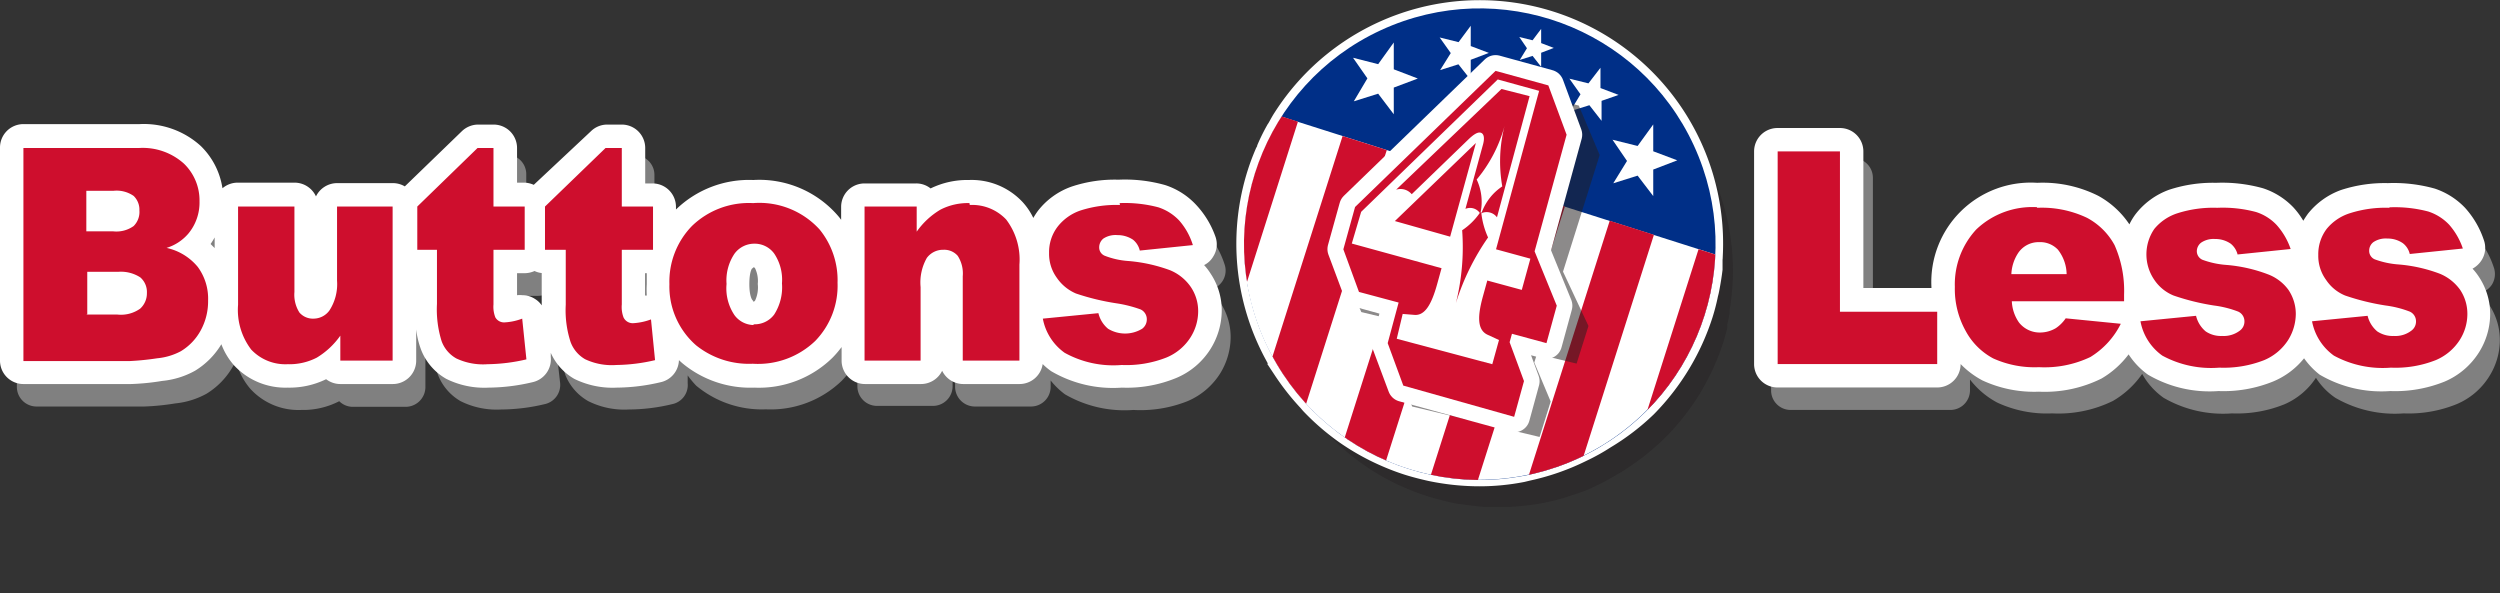 <svg class="h-16" xmlns="http://www.w3.org/2000/svg" xmlns:xlink="http://www.w3.org/1999/xlink" viewBox="0 0 160.14 38.01">
    <rect x="0" y="0" width="160.14" height="38.01" fill="#333333" stroke="none"/>
    <clipPath id="a" transform="translate(-2.41 -2.3)">
        <circle cx="97.19" cy="17.9" r="15.1" transform="matrix(.908 -.419 .419 .908 1.45 42.41)"></circle>
    </clipPath>
    <g transform="translate(-2.41 -2.3)">
        <path d="m79.9 20.86a1.28 1.28 0 0 0 .83-.57 1.24 1.24 0 0 0 .11-1.09 5.6 5.6 0 0 0 -1.15-2 4.41 4.41 0 0 0 -1.84-1.17 9.61 9.61 0 0 0 -2.85-.3 8.81 8.81 0 0 0 -3 .42 4.5 4.5 0 0 0 -2 1.48 3.72 3.72 0 0 0 -.51.94 4.15 4.15 0 0 0 -.83-1.49 4.2 4.2 0 0 0 -3.27-1.35 5 5 0 0 0 -2.47.58 1.25 1.25 0 0 0 -.92-.31h-3.37a1.25 1.25 0 0 0 -1.26 1.26v1.66a5.72 5.72 0 0 0 -.66-1 6.42 6.42 0 0 0 -5.21-2.17 6.48 6.48 0 0 0 -4.8 1.84 5.34 5.34 0 0 0 -.39.44v-.8a1.26 1.26 0 0 0 -1.26-1.23h-.72v-2.5a1.25 1.25 0 0 0 -1.26-1.25h-1.07a1.22 1.22 0 0 0 -.87.35l-3.69 3.56a1.26 1.26 0 0 0 -.61-.16h-.71v-2.5a1.26 1.26 0 0 0 -1.22-1.3h-1a1.26 1.26 0 0 0 -.88.35l-3.81 3.68a1.24 1.24 0 0 0 -.81-.23h-3.59a1.26 1.26 0 0 0 -1.26 1.26v4.74a2.58 2.58 0 0 1 -.14 1.09l1 .78-1-.66a1.75 1.75 0 0 1 -.06-.53v-5.47a1.25 1.25 0 0 0 -1.24-1.21h-3.61a1.25 1.25 0 0 0 -1.16.79 4.48 4.48 0 0 0 -1.34-3.26 5.19 5.19 0 0 0 -3.75-1.33h-7.5a1.25 1.25 0 0 0 -1.26 1.25v13.63a1.26 1.26 0 0 0 1.26 1.26h6.89a15.26 15.26 0 0 0 2-.2 5.19 5.19 0 0 0 2-.62 4.87 4.87 0 0 0 1.72-1.8c.06-.11.11-.23.16-.34a4.29 4.29 0 0 0 .93 1.83 4.17 4.17 0 0 0 3.26 1.35 5.06 5.06 0 0 0 2.43-.56 1.24 1.24 0 0 0 .88.36h3.38a1.27 1.27 0 0 0 1.26-1.26v-5.91a1.13 1.13 0 0 0 .32 0h.07v2.21a7.54 7.54 0 0 0 .4 2.87 3.35 3.35 0 0 0 1.47 1.73 5.17 5.17 0 0 0 2.6.53 12.17 12.17 0 0 0 2.77-.34 1.26 1.26 0 0 0 1-1.35l-.29-2.58a1.27 1.27 0 0 0 -.57-.93 1.25 1.25 0 0 0 -1.08-.14l-.18.06v-2h.71a1.21 1.21 0 0 0 .65-.19 1.15 1.15 0 0 0 .64.19h.06v2.21a7.75 7.75 0 0 0 .4 2.87 3.37 3.37 0 0 0 1.47 1.67 5.17 5.17 0 0 0 2.6.53 12 12 0 0 0 2.76-.34 1.25 1.25 0 0 0 1-1.35v-.49a6.85 6.85 0 0 0 .54.65 6.56 6.56 0 0 0 4.47 1.52 6.56 6.56 0 0 0 4.86-1.83 6.47 6.47 0 0 0 1-1.35v1.7a1.26 1.26 0 0 0 1.26 1.26h3.58a1.26 1.26 0 0 0 1.26-1.26v-4.7a2.48 2.48 0 0 1 .16-1.12 2.17 2.17 0 0 1 0 .43v5.43a1.27 1.27 0 0 0 1.26 1.26h3.6a1.26 1.26 0 0 0 1.26-1.26v-.41a4.86 4.86 0 0 0 .92.89 7.6 7.6 0 0 0 4.38 1 8.15 8.15 0 0 0 3.46-.56 4.58 4.58 0 0 0 2.1-1.78 4.47 4.47 0 0 0 .67-2.31 4 4 0 0 0 -.67-2.24 3.84 3.84 0 0 0 -.67-.81z" fill="#808080"></path>
        <path d="m161.88 21.86a3.84 3.84 0 0 0 -.67-.78 1.27 1.27 0 0 0 .83-.56 1.29 1.29 0 0 0 .11-1.1 5.6 5.6 0 0 0 -1.15-2 4.39 4.39 0 0 0 -1.84-1.16 9.24 9.24 0 0 0 -2.88-.34 8.54 8.54 0 0 0 -3 .43 4.48 4.48 0 0 0 -2 1.47 4 4 0 0 0 -.46.83 5.4 5.4 0 0 0 -.83-1.23 4.49 4.49 0 0 0 -1.85-1.16 9.17 9.17 0 0 0 -2.87-.34 8.56 8.56 0 0 0 -3 .43 4.45 4.45 0 0 0 -2 1.47 4 4 0 0 0 -.57 1.06 5.45 5.45 0 0 0 -2.15-2.16 7.69 7.69 0 0 0 -3.78-.8 6.43 6.43 0 0 0 -4.77 1.84 6.35 6.35 0 0 0 -1.76 4.63v.3h-4.86v-9a1.26 1.26 0 0 0 -1.26-1.26h-4a1.25 1.25 0 0 0 -1.26 1.26v13.61a1.25 1.25 0 0 0 1.26 1.26h10.22a1.26 1.26 0 0 0 1.26-1.26v-.69a5.37 5.37 0 0 0 1.75 1.48 7.53 7.53 0 0 0 3.51.69 7.92 7.92 0 0 0 3.9-.8 5.87 5.87 0 0 0 1.87-1.73 4.63 4.63 0 0 0 1.37 1.53 7.6 7.6 0 0 0 4.38 1 8.1 8.1 0 0 0 3.38-.59 4.59 4.59 0 0 0 2-1.69 4.37 4.37 0 0 0 1.24 1.28 7.6 7.6 0 0 0 4.38 1 8.18 8.18 0 0 0 3.39-.59 4.51 4.51 0 0 0 2.09-1.78 4.36 4.36 0 0 0 .68-2.31 4.06 4.06 0 0 0 -.66-2.24z" fill="#808080"></path>
        <path d="m155.55 26.6a7.15 7.15 0 0 1 -4.09-.91 4.14 4.14 0 0 1 -1.51-2 4 4 0 0 1 -.37.78 4 4 0 0 1 -1.87 1.58 7.66 7.66 0 0 1 -3.18.55 7.13 7.13 0 0 1 -4.09-.91 4.13 4.13 0 0 1 -1.57-2.17 6 6 0 0 1 -2.2 2.34 7.51 7.51 0 0 1 -3.65.74 7 7 0 0 1 -3.27-.64 5.13 5.13 0 0 1 -2.07-2 6.52 6.52 0 0 1 -.43-.93v2.63a.76.76 0 0 1 -.75.76h-10.22a.75.75 0 0 1 -.75-.76v-13.66a.75.75 0 0 1 .75-.75h4a.76.76 0 0 1 .72.75v9.52h5.48a.77.77 0 0 1 .44.14 7.34 7.34 0 0 1 -.06-.95 5.83 5.83 0 0 1 1.62-4.27 5.92 5.92 0 0 1 4.41-1.66 7.19 7.19 0 0 1 3.54.74 5 5 0 0 1 2.08 2.18 7.93 7.93 0 0 1 .69 3.5v.43a.75.75 0 0 1 -.68.74.8.8 0 0 1 .27.18.6.6 0 0 1 .06-.11.76.76 0 0 1 .53-.3l2-.21h-.12a3.55 3.55 0 0 1 -1.56-1.25 3.61 3.61 0 0 1 .06-4.16 3.92 3.92 0 0 1 1.81-1.3 8 8 0 0 1 2.79-.4 8.79 8.79 0 0 1 2.71.31 4 4 0 0 1 1.64 1 5.16 5.16 0 0 1 1 1.79.77.77 0 0 1 -.06.66.77.77 0 0 1 -.56.35l-1.36.14h.1a3.74 3.74 0 0 1 1.66 1.36 3.44 3.44 0 0 1 .58 1.75.77.77 0 0 1 .26-.07l2-.21h-.13a3.47 3.47 0 0 1 -1.55-1.25 3.36 3.36 0 0 1 -.64-2 3.42 3.42 0 0 1 .69-2.13 4 4 0 0 1 1.82-1.3 8 8 0 0 1 2.79-.4 8.88 8.88 0 0 1 2.71.31 4.06 4.06 0 0 1 1.63 1 5.17 5.17 0 0 1 1.05 1.79.77.77 0 0 1 -.07.66.76.76 0 0 1 -.56.35l-1.35.14h.09a3.63 3.63 0 0 1 1.66 1.36 3.5 3.5 0 0 1 .59 2 3.87 3.87 0 0 1 -.6 2 4 4 0 0 1 -1.87 1.58 7.66 7.66 0 0 1 -3.04.59zm-.69-4.08a1 1 0 0 0 .26.36 1.12 1.12 0 0 0 .62.15 1 1 0 0 0 .64-.16 6.87 6.87 0 0 0 -1.3-.31zm-11 0a.88.88 0 0 0 .26.36 1.36 1.36 0 0 0 1.26 0 6.87 6.87 0 0 0 -1.3-.31zm-11.61-.14.09.13a1 1 0 0 0 .78.37 1.23 1.23 0 0 0 .63-.18 1.62 1.62 0 0 0 .32-.32zm1.67-3.31a1.08 1.08 0 0 0 -.18-.31 1 1 0 0 0 -1.41.16 1.46 1.46 0 0 0 -.09.15zm10.19-.78.7.12a1 1 0 0 0 -.54-.13zm11 0 .7.12a1 1 0 0 0 -.54-.13zm-80.87 8.09a7.12 7.12 0 0 1 -4.08-.91 4.24 4.24 0 0 1 -1.7-2.65.72.72 0 0 1 .13-.6.79.79 0 0 1 .53-.31l2-.2-.12-.05a3.53 3.53 0 0 1 -2.19-3.27 3.42 3.42 0 0 1 .69-2.13 3.9 3.9 0 0 1 1.85-1.26 8.25 8.25 0 0 1 2.78-.39 8.91 8.91 0 0 1 2.72.31 3.93 3.93 0 0 1 1.63 1 5.08 5.08 0 0 1 1 1.79.77.77 0 0 1 -.07.66.74.74 0 0 1 -.56.34l-1.35.14.09.05a3.63 3.63 0 0 1 1.66 1.36 3.5 3.5 0 0 1 .59 2 3.89 3.89 0 0 1 -.6 2.05 4 4 0 0 1 -1.87 1.58 7.66 7.66 0 0 1 -3.13.49zm-.69-4.08a.9.9 0 0 0 .26.36 1.11 1.11 0 0 0 .62.14 1.06 1.06 0 0 0 .64-.15 5.94 5.94 0 0 0 -1.3-.31zm.25-4.24c.15 0 .38.08.7.13a1 1 0 0 0 -.54-.13zm-23.13 8.32a6.09 6.09 0 0 1 -4.14-1.38 5.68 5.68 0 0 1 -2-4.48 6.65 6.65 0 0 1 .21-1.7.77.77 0 0 1 -.56.25h-1.18v2.73.39a3 3 0 0 0 .84-.19.67.67 0 0 1 .24 0 .75.75 0 0 1 .74.67l.27 2.61a.75.75 0 0 1 -.58.81 11.63 11.63 0 0 1 -2.65.33 4.91 4.91 0 0 1 -2.35-.46 3 3 0 0 1 -1.26-1.47 7.43 7.43 0 0 1 -.36-2.68v-2.76h-.57a.74.74 0 0 1 -.64-.36.74.74 0 0 1 -.65.36h-1.22v2.75a3 3 0 0 0 0 .39 3 3 0 0 0 .83-.19.67.67 0 0 1 .24 0 .73.73 0 0 1 .41.12.74.74 0 0 1 .34.55l.26 2.61a.75.75 0 0 1 -.57.81 11.72 11.72 0 0 1 -2.66.33 4.86 4.86 0 0 1 -2.34-.46 2.9 2.9 0 0 1 -1.26-1.47 7.22 7.22 0 0 1 -.36-2.68v-2.76h-.58a.75.75 0 0 1 -.75-.75v-2.77a.78.78 0 0 1 .23-.54l3.89-3.75a.72.72 0 0 1 .51-.24h1a.75.75 0 0 1 .75.75v3h1.25a.75.75 0 0 1 .65.37.61.61 0 0 1 .15-.12l3.88-3.75a.73.73 0 0 1 .52-.25h1a.75.75 0 0 1 .75.75v3h1.22a.76.76 0 0 1 .75.75v2.68a5.59 5.59 0 0 1 1.26-2 6 6 0 0 1 4.44-1.69 5.94 5.94 0 0 1 4.82 2 5.87 5.87 0 0 1 1.33 3.89 5.86 5.86 0 0 1 -1.64 4.26 6.07 6.07 0 0 1 -4.46 1.74zm0-7.72a.85.85 0 0 0 -.67.34 2.48 2.48 0 0 0 -.34 1.47 2.5 2.5 0 0 0 .34 1.53.86.86 0 0 0 1.38 0 2.5 2.5 0 0 0 .33-1.53 2.37 2.37 0 0 0 -.34-1.47.77.77 0 0 0 -.65-.34zm-29.84 7.72a3.67 3.67 0 0 1 -2.83-1.19 4.89 4.89 0 0 1 -1-3.37v-6.29a.76.76 0 0 1 .75-.75h3.61a.76.76 0 0 1 .75.75v5.47c0 .63.12.81.15.84s.1.12.34.12a.54.54 0 0 0 .46-.23 2.46 2.46 0 0 0 .25-1.41v-4.79a.76.76 0 0 1 .75-.75h3.59a.76.76 0 0 1 .75.75v9.87a.75.75 0 0 1 -.75.75h-3.44a.73.73 0 0 1 -.72-.55 5.08 5.08 0 0 1 -.43.27 4.71 4.71 0 0 1 -2.23.51zm43.25-.23a.75.75 0 0 1 -.75-.75v-5.4c0-.63-.13-.81-.15-.83s-.1-.12-.34-.12a.56.56 0 0 0 -.47.23 2.52 2.52 0 0 0 -.24 1.41v4.71a.75.75 0 0 1 -.75.75h-3.59a.75.75 0 0 1 -.79-.75v-9.87a.76.76 0 0 1 .75-.75h3.34a.76.76 0 0 1 .73.57 2.47 2.47 0 0 1 .42-.27 4.48 4.48 0 0 1 2.23-.52 3.73 3.73 0 0 1 2.89 1.18 4.91 4.91 0 0 1 1 3.39v6.27a.75.75 0 0 1 -.75.75zm-60.17 0a.74.74 0 0 1 -.75-.75v-13.62a.74.74 0 0 1 .75-.78h7.47a4.67 4.67 0 0 1 3.39 1.19 3.94 3.94 0 0 1 1.23 2.98 3.88 3.88 0 0 1 -.89 2.55 3 3 0 0 1 -.3.32 3.58 3.58 0 0 1 1 .87 4.28 4.28 0 0 1 .81 2.62 4.62 4.62 0 0 1 -.62 2.26 4.31 4.31 0 0 1 -1.55 1.62 4.67 4.67 0 0 1 -1.8.55 17 17 0 0 1 -1.89.19zm6.09-4.43c.69 0 .9-.14.95-.18a.61.61 0 0 0 .18-.49.45.45 0 0 0 -.17-.4s-.24-.19-1-.19h-1.27v1.26zm-.3-5.35c.63 0 .79-.14.79-.14s.13-.11.13-.43a.45.45 0 0 0 -.13-.38s-.15-.13-.76-.13h-1v1.08z" fill="#ce0e2d"></path>
        <path d="m42.24 11.78v3.75h2v2.77h-2v3.5a1.89 1.89 0 0 0 .11.83.65.65 0 0 0 .65.37 3.83 3.83 0 0 0 1.11-.24l.26 2.61a11.36 11.36 0 0 1 -2.48.31 4 4 0 0 1 -2-.37 2.12 2.12 0 0 1 -.93-1.1 6.56 6.56 0 0 1 -.31-2.39v-3.52h-1.33v-2.77l3.88-3.75h1m-8.18 0v3.75h2v2.77h-2v3.5a1.85 1.85 0 0 0 .12.83.64.64 0 0 0 .61.32 3.7 3.7 0 0 0 1.11-.24l.27 2.61a11.44 11.44 0 0 1 -2.49.31 4 4 0 0 1 -2-.37 2.09 2.09 0 0 1 -.94-1.1 6.83 6.83 0 0 1 -.3-2.39v-3.47h-1.26v-2.77l3.86-3.75h1m-22.68 0a3.94 3.94 0 0 1 2.87 1 3.27 3.27 0 0 1 1 2.42 3.11 3.11 0 0 1 -.72 2.07 3 3 0 0 1 -1.39.91 3.58 3.58 0 0 1 2 1.22 3.43 3.43 0 0 1 .66 2.16 3.88 3.88 0 0 1 -.47 1.9 3.51 3.51 0 0 1 -1.28 1.34 4 4 0 0 1 -1.51.45 17.27 17.27 0 0 1 -1.79.18h-6.78v-13.65h7.47m-3.44 5.34h1.73a1.9 1.9 0 0 0 1.3-.34 1.27 1.27 0 0 0 .37-1 1.22 1.22 0 0 0 -.37-.93 1.9 1.9 0 0 0 -1.27-.33h-1.76v2.58m0 5.35h2a2.12 2.12 0 0 0 1.45-.38 1.32 1.32 0 0 0 .43-1 1.24 1.24 0 0 0 -.42-1 2.28 2.28 0 0 0 -1.4-.36h-2v2.76m112.27-10.47v10.27h6.23v3.35h-10.22v-13.62h4m-46.15 3.31a8.39 8.39 0 0 1 2.48.27 3.22 3.22 0 0 1 1.33.84 4.28 4.28 0 0 1 .88 1.58l-3.4.35a1.25 1.25 0 0 0 -.44-.7 1.78 1.78 0 0 0 -1-.29 1.42 1.42 0 0 0 -.89.22.72.72 0 0 0 -.27.56.57.57 0 0 0 .35.54 5.1 5.1 0 0 0 1.53.34 10.12 10.12 0 0 1 2.66.59 3 3 0 0 1 1.34 1.09 2.76 2.76 0 0 1 .46 1.55 3.13 3.13 0 0 1 -.49 1.66 3.33 3.33 0 0 1 -1.54 1.29 7 7 0 0 1 -2.87.48 6.44 6.44 0 0 1 -3.65-.78 3.46 3.46 0 0 1 -1.4-2.19l3.56-.35a1.84 1.84 0 0 0 .62 1 2.1 2.1 0 0 0 2.18 0 .74.74 0 0 0 .3-.6.69.69 0 0 0 -.4-.64 8 8 0 0 0 -1.54-.39 15.26 15.26 0 0 1 -2.6-.63 2.83 2.83 0 0 1 -1.22-1 2.6 2.6 0 0 1 -.5-1.59 2.68 2.68 0 0 1 .54-1.68 3.13 3.13 0 0 1 1.48-1.05 7.51 7.51 0 0 1 2.52-.35m-9.62 0a3 3 0 0 1 2.33.93 4.24 4.24 0 0 1 .85 2.89v6.15h-3.63v-5.4a2.09 2.09 0 0 0 -.32-1.31 1.14 1.14 0 0 0 -.92-.39 1.29 1.29 0 0 0 -1.06.52 3.18 3.18 0 0 0 -.4 1.87v4.71h-3.59v-9.87h3.34v1.61a4.92 4.92 0 0 1 1.52-1.41 3.82 3.82 0 0 1 1.86-.42m-13.85 0a5.21 5.21 0 0 1 4.25 1.69 5.14 5.14 0 0 1 1.15 3.41 5.07 5.07 0 0 1 -1.43 3.73 5.29 5.29 0 0 1 -4 1.46 5.41 5.41 0 0 1 -3.63-1.18 5 5 0 0 1 -1.71-3.92 5.11 5.11 0 0 1 1.45-3.73 5.24 5.24 0 0 1 3.9-1.46m0 7.76a1.56 1.56 0 0 0 1.36-.62 3.23 3.23 0 0 0 .5-2 3 3 0 0 0 -.5-1.91 1.54 1.54 0 0 0 -1.25-.63 1.57 1.57 0 0 0 -1.29.64 3.06 3.06 0 0 0 -.51 1.94 3.07 3.07 0 0 0 .51 2 1.55 1.55 0 0 0 1.27.63m104.75-7.54a8.39 8.39 0 0 1 2.48.27 3.22 3.22 0 0 1 1.33.84 4.47 4.47 0 0 1 .88 1.53l-3.4.35a1.22 1.22 0 0 0 -.44-.69 1.71 1.71 0 0 0 -1-.3 1.42 1.42 0 0 0 -.89.23.69.69 0 0 0 -.27.55.59.59 0 0 0 .35.55 5.56 5.56 0 0 0 1.53.33 9.67 9.67 0 0 1 2.66.6 3 3 0 0 1 1.29 1.03 2.76 2.76 0 0 1 .46 1.55 3.11 3.11 0 0 1 -.49 1.66 3.38 3.38 0 0 1 -1.54 1.29 7 7 0 0 1 -2.87.48 6.54 6.54 0 0 1 -3.65-.77 3.51 3.51 0 0 1 -1.4-2.2l3.56-.35a1.87 1.87 0 0 0 .62 1 1.78 1.78 0 0 0 1.06.29 1.67 1.67 0 0 0 1.11-.33.72.72 0 0 0 .31-.6.68.68 0 0 0 -.4-.63 6.66 6.66 0 0 0 -1.54-.39 15 15 0 0 1 -2.6-.64 2.69 2.69 0 0 1 -1.22-1 2.6 2.6 0 0 1 -.5-1.59 2.68 2.68 0 0 1 .54-1.68 3.13 3.13 0 0 1 1.48-1 7.47 7.47 0 0 1 2.52-.35m-11 0a8.27 8.27 0 0 1 2.47.27 3.1 3.1 0 0 1 1.33.84 4.48 4.48 0 0 1 .89 1.53l-3.4.35a1.28 1.28 0 0 0 -.44-.69 1.71 1.71 0 0 0 -1-.3 1.42 1.42 0 0 0 -.89.23.7.7 0 0 0 -.28.55.6.6 0 0 0 .36.55 5.56 5.56 0 0 0 1.53.33 9.67 9.67 0 0 1 2.66.6 2.88 2.88 0 0 1 1.32 1 2.77 2.77 0 0 1 .47 1.55 3.2 3.2 0 0 1 -.49 1.66 3.38 3.38 0 0 1 -1.54 1.29 7.08 7.08 0 0 1 -2.87.48 6.54 6.54 0 0 1 -3.65-.77 3.47 3.47 0 0 1 -1.4-2.2l3.56-.35a1.87 1.87 0 0 0 .62 1 1.74 1.74 0 0 0 1.05.29 1.7 1.7 0 0 0 1.12-.33.72.72 0 0 0 .31-.6.68.68 0 0 0 -.4-.63 6.65 6.65 0 0 0 -1.55-.39 14.84 14.84 0 0 1 -2.59-.64 2.72 2.72 0 0 1 -1.23-1 2.88 2.88 0 0 1 0-3.27 3.18 3.18 0 0 1 1.48-1 7.54 7.54 0 0 1 2.53-.35m-11.51 0a6.74 6.74 0 0 1 3.18.64 4.3 4.3 0 0 1 1.77 1.75 7.19 7.19 0 0 1 .61 3.17v.43h-7.19a2.56 2.56 0 0 0 .46 1.36 1.69 1.69 0 0 0 1.36.64 2 2 0 0 0 1-.28 2.33 2.33 0 0 0 .63-.63l3.53.35a5.22 5.22 0 0 1 -1.95 2.13 6.82 6.82 0 0 1 -3.29.65 6.44 6.44 0 0 1 -2.93-.56 4.29 4.29 0 0 1 -1.76-1.75 5.5 5.5 0 0 1 -.7-2.83 5.17 5.17 0 0 1 1.37-3.68 5.21 5.21 0 0 1 3.88-1.43m-1.63 4.29h3.54a2.61 2.61 0 0 0 -.56-1.57 1.57 1.57 0 0 0 -1.2-.48 1.58 1.58 0 0 0 -1.36.72 2.67 2.67 0 0 0 -.42 1.33m-103.69-4.33v9.87h-3.35v-1.6a5 5 0 0 1 -1.51 1.41 3.83 3.83 0 0 1 -1.87.42 3 3 0 0 1 -2.33-.94 4.19 4.19 0 0 1 -.84-2.87v-6.29h3.61v5.47a2.13 2.13 0 0 0 .32 1.32 1.14 1.14 0 0 0 .92.39 1.26 1.26 0 0 0 1-.52 3.09 3.09 0 0 0 .49-1.91v-4.75h3.59m14.68-5.25h-1a1.49 1.49 0 0 0 -1 .42l-3.67 3.44a1.56 1.56 0 0 0 -.6-.14h-.47v-2.22a1.5 1.5 0 0 0 -1.5-1.5h-1.03a1.52 1.52 0 0 0 -1 .42l-3.66 3.54a1.49 1.49 0 0 0 -.76-.21h-3.58a1.51 1.51 0 0 0 -1.35.85 1.51 1.51 0 0 0 -1.38-.88h-3.61a1.5 1.5 0 0 0 -1 .36 4.77 4.77 0 0 0 -1.39-2.71 5.42 5.42 0 0 0 -3.92-1.4h-7.44a1.5 1.5 0 0 0 -1.5 1.5v13.65a1.5 1.5 0 0 0 1.5 1.5h6.89a15 15 0 0 0 2-.2 5.36 5.36 0 0 0 2.1-.65 5 5 0 0 0 1.69-1.7 4.34 4.34 0 0 0 .81 1.35 4.49 4.49 0 0 0 3.44 1.43 5.34 5.34 0 0 0 2.46-.54 1.5 1.5 0 0 0 .92.31h3.35a1.5 1.5 0 0 0 1.5-1.5v-2a5.43 5.43 0 0 0 .32 1.32 3.66 3.66 0 0 0 1.61 1.85 5.47 5.47 0 0 0 2.71.56 12.56 12.56 0 0 0 2.82-.35 1.5 1.5 0 0 0 1.16-1.61v-.27a3.61 3.61 0 0 0 1.51 1.67 5.54 5.54 0 0 0 2.72.56 12.56 12.56 0 0 0 2.82-.35 1.49 1.49 0 0 0 1.16-1.41l.2.18a6.81 6.81 0 0 0 4.63 1.58 6.73 6.73 0 0 0 5-1.91 6.34 6.34 0 0 0 .59-.69v.87a1.5 1.5 0 0 0 1.5 1.5h3.59a1.51 1.51 0 0 0 1.35-.85 1.51 1.51 0 0 0 1.35.85h3.61a1.5 1.5 0 0 0 1.48-1.28 4.06 4.06 0 0 0 .55.46 7.83 7.83 0 0 0 4.52 1.05 8.3 8.3 0 0 0 3.49-.62 4.75 4.75 0 0 0 2.2-1.87 4.68 4.68 0 0 0 .71-2.44 4.23 4.23 0 0 0 -.71-2.37 3.8 3.8 0 0 0 -.42-.55 1.37 1.37 0 0 0 .58-.54 1.46 1.46 0 0 0 .14-1.3 5.82 5.82 0 0 0 -1.26-2.05 4.68 4.68 0 0 0 -1.94-1.23 9.45 9.45 0 0 0 -3-.35 8.73 8.73 0 0 0 -3 .44 4.71 4.71 0 0 0 -2.16 1.55 4.53 4.53 0 0 0 -.3.46 4.19 4.19 0 0 0 -.67-1 4.47 4.47 0 0 0 -3.45-1.43 5.37 5.37 0 0 0 -2.46.54 1.47 1.47 0 0 0 -.92-.32h-3.31a1.5 1.5 0 0 0 -1.5 1.5v.83a3.25 3.25 0 0 0 -.23-.29 6.66 6.66 0 0 0 -5.4-2.26 6.72 6.72 0 0 0 -4.95 1.89v-.17a1.5 1.5 0 0 0 -1.5-1.5h-.47v-2.27a1.5 1.5 0 0 0 -1.5-1.5zm-26.37 7.65a4.78 4.78 0 0 0 .26-.42v.68zm34.75 3.64-.06-.07s-.18-.23-.18-1 .16-1 .18-1 .07-.08.12-.08a.36.36 0 0 1 .07.07 1.89 1.89 0 0 1 .17 1 2 2 0 0 1 -.17 1.06.31.31 0 0 1 -.06.06h-.08zm-15.09-1.77h.44a1.58 1.58 0 0 0 .65-.14 1.43 1.43 0 0 0 .46.13v2.07a1.41 1.41 0 0 0 -.43-.41 1.45 1.45 0 0 0 -.81-.24 1.32 1.32 0 0 0 -.34 0v-1.41zm8.18 0h.1v.7a6 6 0 0 0 0 .73h-.11v-1.43zm76.53-9.3h-4a1.5 1.5 0 0 0 -1.5 1.5v13.62a1.5 1.5 0 0 0 1.5 1.5h10.23a1.5 1.5 0 0 0 1.5-1.5 5.64 5.64 0 0 0 1.4 1.05 7.87 7.87 0 0 0 3.62.72 8.15 8.15 0 0 0 4-.84 5.89 5.89 0 0 0 1.74-1.55 4.9 4.9 0 0 0 1.24 1.3 7.81 7.81 0 0 0 4.52 1.05 8.47 8.47 0 0 0 3.49-.61 5 5 0 0 0 1.99-1.49 4.9 4.9 0 0 0 1 1.05 7.81 7.81 0 0 0 4.52 1.05 8.47 8.47 0 0 0 3.49-.61 4.83 4.83 0 0 0 2.2-1.88 4.63 4.63 0 0 0 .71-2.44 4.28 4.28 0 0 0 -.71-2.37 3.71 3.71 0 0 0 -.42-.54 1.58 1.58 0 0 0 .58-.54 1.48 1.48 0 0 0 .14-1.31 5.82 5.82 0 0 0 -1.2-2.05 4.74 4.74 0 0 0 -1.94-1.23 9.76 9.76 0 0 0 -3-.35 9 9 0 0 0 -3 .44 4.78 4.78 0 0 0 -2.13 1.53c-.1.14-.2.29-.29.44a5.07 5.07 0 0 0 -.63-.85 4.71 4.71 0 0 0 -1.95-1.23 9.69 9.69 0 0 0 -3-.35 9 9 0 0 0 -3 .44 4.75 4.75 0 0 0 -2.15 1.55 3.88 3.88 0 0 0 -.41.67 5.67 5.67 0 0 0 -2-1.83 7.92 7.92 0 0 0 -3.9-.83 6.37 6.37 0 0 0 -6.78 6.68v.06h-4.36v-8.75a1.5 1.5 0 0 0 -1.5-1.5z" fill="#fff"></path>
        <path d="m103 5.29a15.12 15.12 0 0 0 -17.3 6.25 15.08 15.08 0 0 0 -.9 1.63l-.09.19c-.1.22-.19.44-.28.66l-.09.22c-.11.29-.22.57-.31.87a15.09 15.09 0 0 0 -.7 5.23 13.27 13.27 0 0 0 .19 1.78 15.15 15.15 0 0 0 1.48 4.51c0 .09.1.18.15.27a14.7 14.7 0 0 0 1.15 1.79 14.9 14.9 0 0 0 1 1.23c.24.26.49.51.75.76a15.66 15.66 0 0 0 1.72 1.4 14.84 14.84 0 0 0 2.65 1.47 13.37 13.37 0 0 0 1.42.53l.16.05c.43.13.86.24 1.29.34s.59.11.89.15.89.12 1.34.15h.79.74a16 16 0 0 0 2.19-.25c.48-.1 1-.21 1.41-.35s.93-.29 1.38-.47a16 16 0 0 0 1.95-1c.21-.12.42-.24.62-.38.4-.26.8-.54 1.18-.84l.56-.47a13.26 13.26 0 0 0 1.54-1.55 15.58 15.58 0 0 0 1.32-1.79c.26-.43.51-.86.73-1.32a7.27 7.27 0 0 0 .32-.69 14 14 0 0 0 .55-1.45c.09-.29.17-.59.25-.88 0-.08 0-.16 0-.24.06-.23.11-.47.15-.7 0-.07 0-.13 0-.2a16.77 16.77 0 0 0 .2-1.86 15.12 15.12 0 0 0 -10.4-15.04z" fill="#231f20" opacity=".38"></path>
        <path d="m112.27 18.59a15.09 15.09 0 0 0 -27.78-8.83c-.12.18-.23.38-.34.58s-.1.15-.14.23a12.29 12.29 0 0 0 -.57 1.15c0 .11-.1.22-.14.33-.18.42-.34.84-.48 1.28a15.06 15.06 0 0 0 1.11 11.77c.18.34.37.68.58 1a15.36 15.36 0 0 0 1.58 2c.07.08.14.17.22.25a15.18 15.18 0 0 0 2.23 1.91 15.12 15.12 0 0 0 2.62 1.45 14.69 14.69 0 0 0 1.41.53c.48.15 1 .28 1.45.38a15.59 15.59 0 0 0 3 .33 14.43 14.43 0 0 0 2.94-.27l.33-.08a15 15 0 0 0 3.5-1.22 12.68 12.68 0 0 0 1.53-.85 14.8 14.8 0 0 0 2.68-2.05 15.13 15.13 0 0 0 3.63-6 12.8 12.8 0 0 0 .34-1.32 3.59 3.59 0 0 0 .08-.35c.08-.42.15-.84.2-1.26 0-.09 0-.19 0-.28s0-.45 0-.67z" fill="#fff" stroke="#fff"></path>
    </g>
    <circle cx="97.19" cy="17.9" fill="#002f87" r="15.1" transform="matrix(.908 -.419 .419 .908 -.96 40.11)"></circle>
    <path d="m84.47 9.76a15.11 15.11 0 1 0 27.81 8.84z" fill="#fff" transform="translate(-2.41 -2.3)"></path>
    <g clip-path="url(#a)" fill="#ce0e2d">
        <path d="m79.28 9.12h2.97v22.19h-2.97z" transform="matrix(.953 .303 -.303 .953 7.52 -25.82)"></path>
        <path d="m84.98 10.94h2.97v22.19h-2.97z" transform="matrix(.953 .303 -.303 .953 8.33 -27.46)"></path>
        <path d="m90.68 12.75h2.97v22.19h-2.97z" transform="matrix(.953 .303 -.303 .953 9.15 -29.11)"></path>
        <path d="m96.38 14.56h2.97v22.19h-2.97z" transform="matrix(.953 .303 -.303 .953 9.97 -30.75)"></path>
        <path d="m102.08 16.37h2.97v22.19h-2.97z" transform="matrix(.953 .303 -.303 .953 10.79 -32.39)"></path>
        <path d="m107.78 18.19h2.97v22.19h-2.97z" transform="matrix(.953 .303 -.303 .953 11.6 -34.03)"></path>
    </g>
    <path d="m90 7.32-.92-1.32 1.61.41 1-1.39v1.72l1.54.59-1.54.58v1.71l-1-1.32-1.56.49z" fill="#fff" transform="translate(-2.41 -2.3)"></path>
    <path d="m106.63 12.61-.93-1.36 1.61.4 1-1.38v1.72l1.54.58-1.54.59v1.7l-1-1.31-1.56.49z" fill="#fff" transform="translate(-2.41 -2.3)"></path>
    <path d="m95.34 5.7-.71-1 1.21.3.78-1.05v1.3l1.16.44-1.16.44v1.29l-.79-1-1.17.37z" fill="#fff" transform="translate(-2.41 -2.3)"></path>
    <path d="m103.65 8.34-.71-1 1.22.3.77-1v1.3l1.16.44-1.09.38v1.28l-.78-1-1.22.38z" fill="#fff" transform="translate(-2.41 -2.3)"></path>
    <path d="m100.22 5.39-.49-.72.85.21.55-.73v.91l.81.31-.81.31v.9l-.55-.7-.82.26z" fill="#fff" transform="translate(-2.41 -2.3)"></path>
    <path d="m102.47 9.93-1.34-3.17-3.89-.93-10.35 8.73-.86 2.71 1.17 2.72 2.92.7-.83 2.62 1.17 2.73 8.16 1.95.71-2.27-1.05-2.5.17-.54 2.54.61.76-2.41-1.63-3.48z" fill="#231f20" opacity=".52"></path>
    <path d="m100.35 8.63-1.17-3.17-3.38-.93-9.02 8.73-.75 2.7 1.02 2.73 2.54.7-.72 2.62 1.02 2.73 7.11 1.95.62-2.27-.92-2.5.15-.54 2.21.61.66-2.41-1.42-3.48z" fill="#ce0e2d" stroke="#fff" stroke-linecap="round" stroke-linejoin="round" stroke-width="2"></path>
    <path d="m99.06 21.99.66-2.41-1.42-3.48 2.05-7.47-1.17-3.17-3.38-.93-9.02 8.73-.75 2.7 1.02 2.73 2.54.7-.72 2.62 1.02 2.73 7.11 1.95.62-2.27-.92-2.5.15-.54z" fill="#fff"></path>
    <path d="m102.76 10.93-2.05 7.47 1.42 3.48-.66 2.4-2.21-.6-.15.54.92 2.49-.63 2.29-7.1-2-1-2.72.7-2.6-2.54-.68-1-2.73.75-2.71 9-8.72 3.38.93zm-13.76 6.97 5.75 1.58-.29 1.05c-.35 1.25-.77 2-1.45 1.94l-.75-.06-.38 1.59 6.12 1.63.43-1.55-.76-.35c-.63-.32-.62-1.16-.28-2.41l.29-1.05 2.21.6.55-2-2.2-.6 2.76-10.15-2.65-.73-8.75 8.48zm11.39-9.44-2.09 7.76a.82.82 0 0 0 -1-.26 5.06 5.06 0 0 0 .43 1.55 15.34 15.34 0 0 0 -2.06 4.2 14.76 14.76 0 0 0 .4-4.66 4.26 4.26 0 0 0 1.13-1.11.76.76 0 0 0 -.92-.26l1.13-4.14c.11-.41.05-.68-.15-.74s-.48.13-.81.45l-3.61 3.49a.94.94 0 0 0 -1-.29l6.75-6.45zm-8.63 8 5.19-5-1.65 6zm5.56-.54a3.41 3.41 0 0 1 1.32-1.68 9.2 9.2 0 0 1 .15-3.89 9 9 0 0 1 -1.79 3.45 3.34 3.34 0 0 1 .25 2.11z" fill="#ce0e2d" transform="translate(-2.41 -2.3)"></path>
</svg>